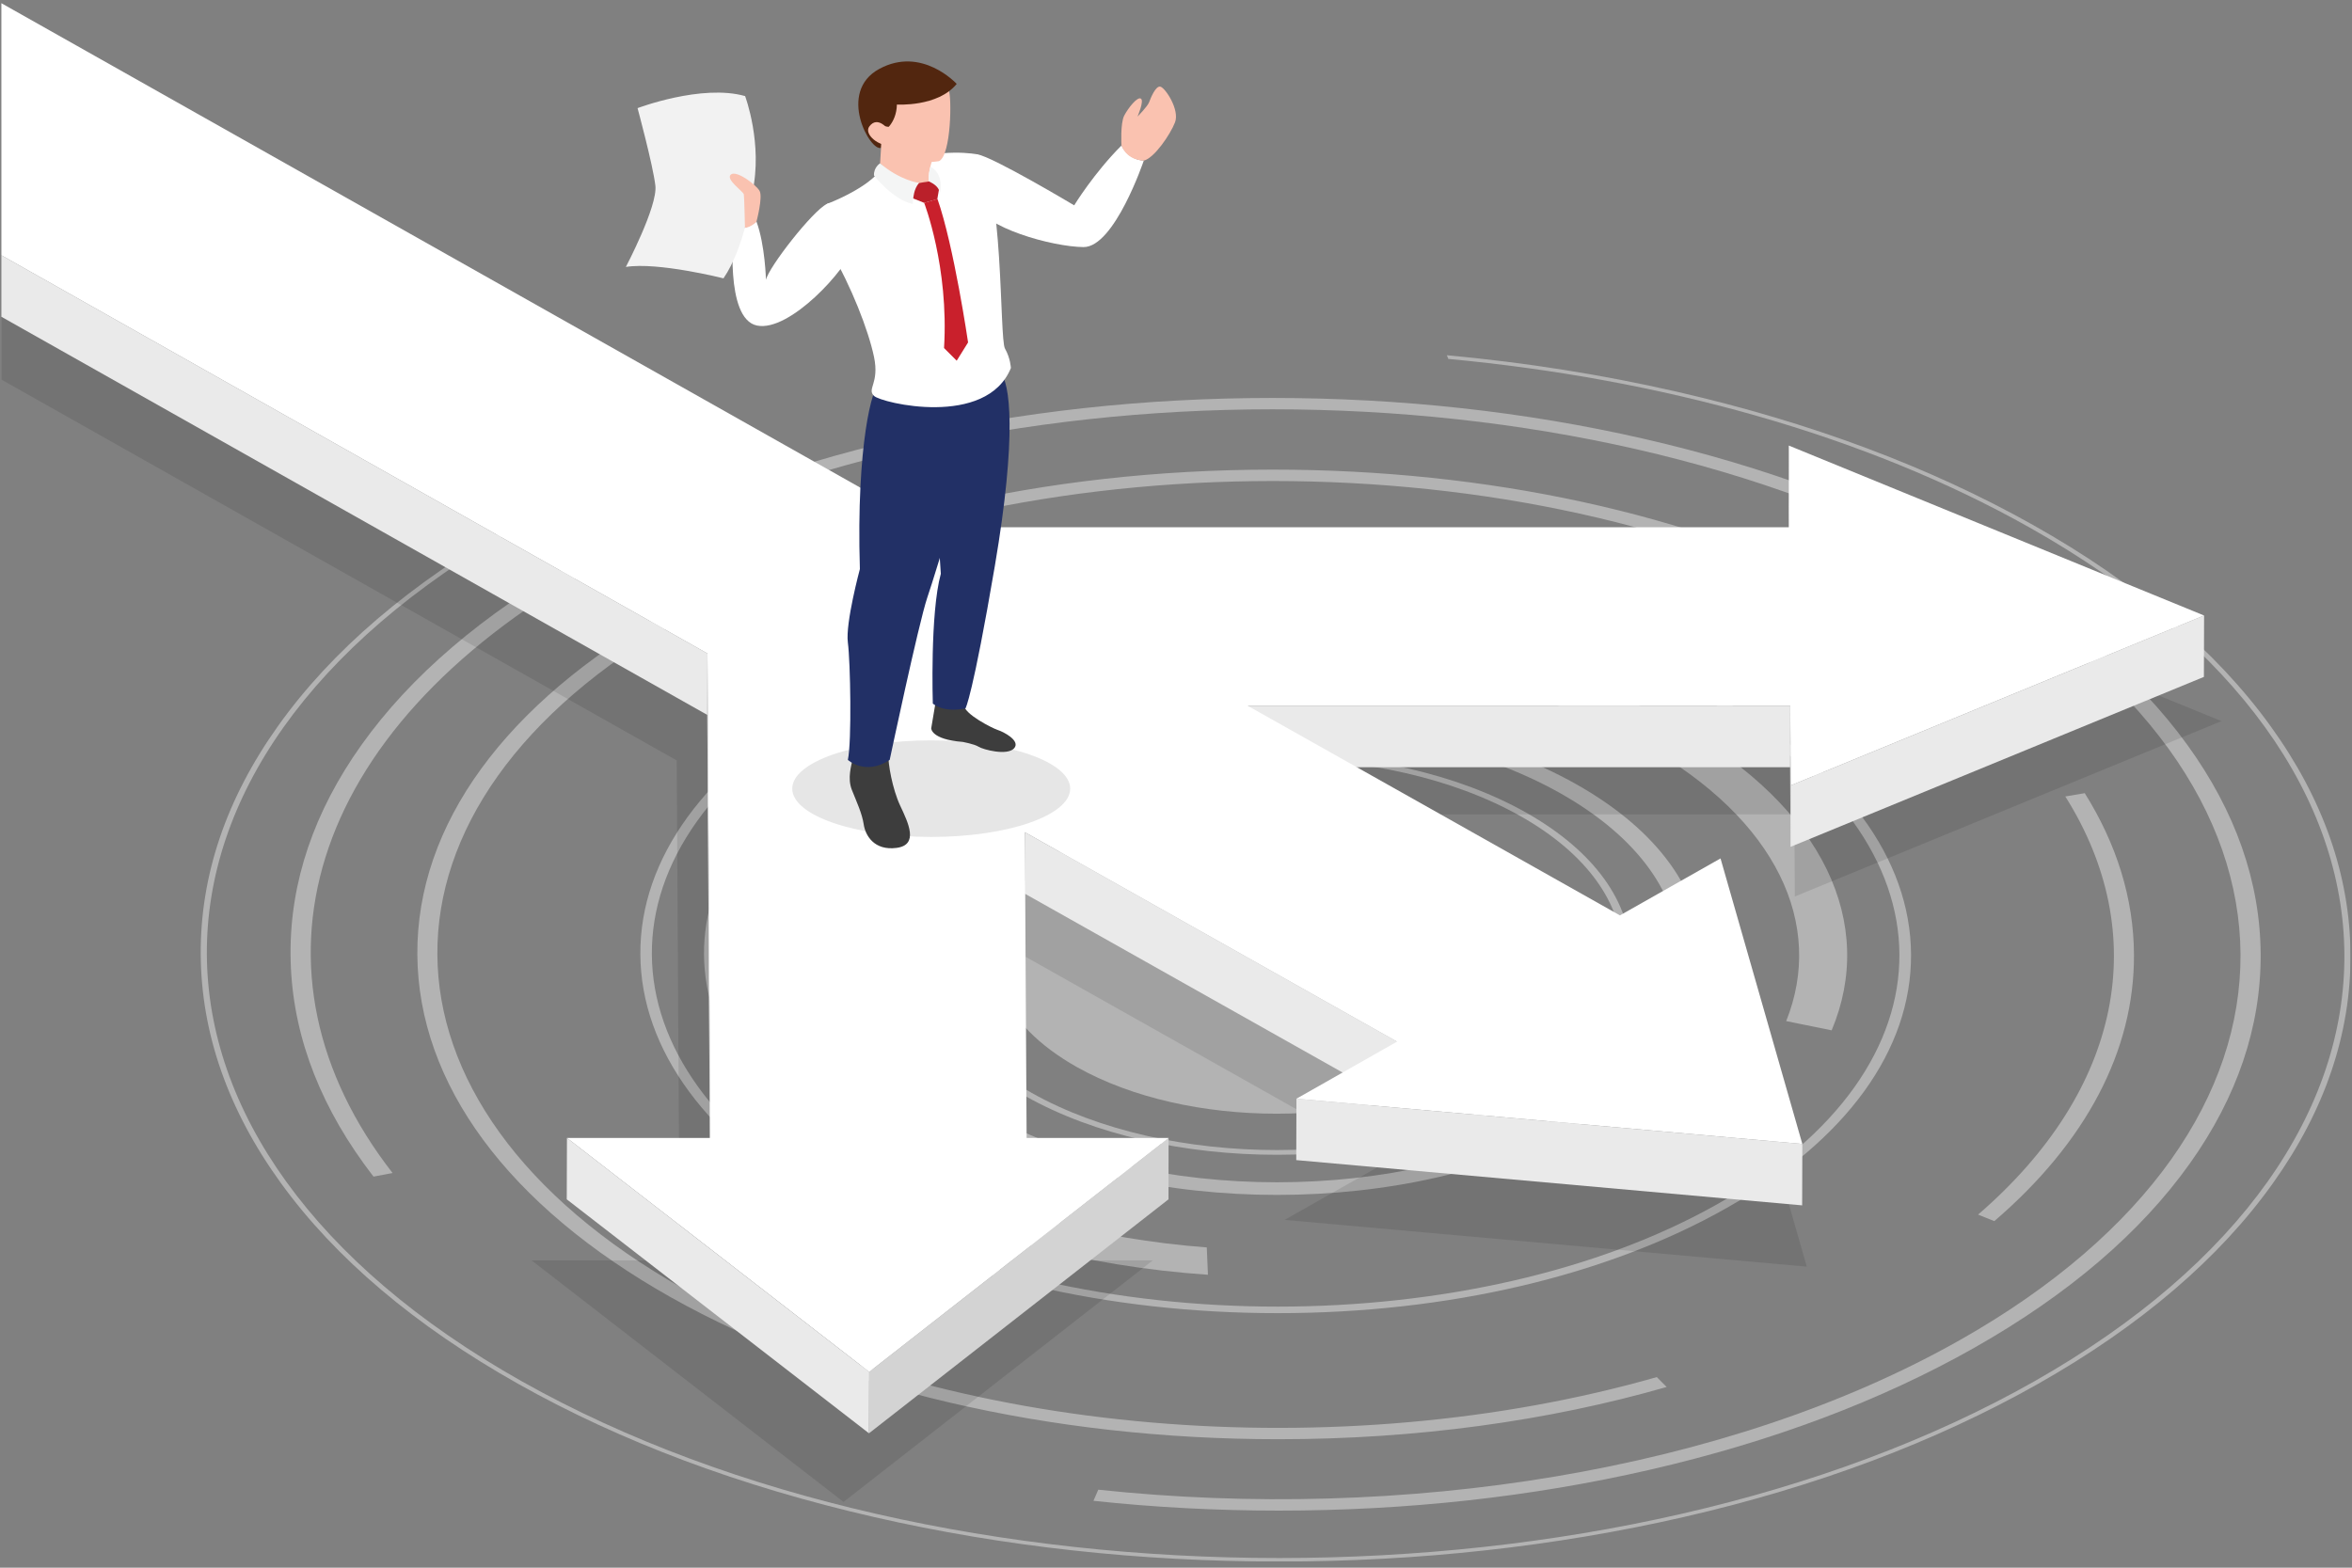 <svg width="186" height="124" viewBox="0 0 186 124" fill="none" xmlns="http://www.w3.org/2000/svg">
<rect x="0" y="0" width="186" height="124" fill="#808080" stroke="none"/>
<g clip-path="url(#clip0_166_1131)">
<g opacity="0.4">
<path d="M116.605 66.579C107.863 61.656 93.745 61.656 85.057 66.579C85.018 66.601 84.973 66.624 84.934 66.646C79.344 69.861 77.439 74.359 79.213 78.454C80.154 80.632 82.135 82.698 85.156 84.399C93.898 89.322 108.024 89.322 116.705 84.399C125.393 79.476 125.339 71.495 116.605 66.579Z" fill="white"/>
<path d="M120.674 64.267C109.692 58.083 91.879 58.083 80.965 64.267C80.675 64.431 80.384 64.602 80.109 64.774L80.667 64.99C80.919 64.834 81.172 64.684 81.439 64.535C92.093 58.501 109.485 58.501 120.208 64.535C130.93 70.577 130.992 80.4 120.338 86.435C109.684 92.477 92.292 92.477 81.57 86.435C77.638 84.219 75.138 81.497 74.074 78.633L73.401 78.655C74.48 81.609 77.042 84.421 81.095 86.703C92.078 92.887 109.898 92.887 120.812 86.703C131.718 80.52 131.657 70.458 120.674 64.267Z" fill="white"/>
<path d="M124.636 62.021C111.451 54.6 90.067 54.6 76.965 62.021C76.43 62.327 75.91 62.641 75.42 62.961L76.904 63.536C77.332 63.267 77.776 62.998 78.235 62.737C90.64 55.704 110.892 55.704 123.382 62.737C135.871 69.771 135.94 81.213 123.535 88.24C111.129 95.274 90.87 95.274 78.388 88.24C73.646 85.57 70.694 82.265 69.539 78.797L67.742 78.864C68.935 82.564 72.063 86.099 77.126 88.948C90.311 96.37 111.695 96.37 124.797 88.948C137.89 81.527 137.821 69.443 124.636 62.021Z" fill="white"/>
<path d="M132.75 57.419C115.06 47.462 86.372 47.462 68.797 57.419C51.221 67.385 51.313 83.586 69.003 93.551C76.445 97.743 85.837 100.167 95.527 100.831L95.435 98.668C86.747 98.011 78.357 95.796 71.672 92.037C55.466 82.914 55.382 68.063 71.481 58.941C87.581 49.819 113.867 49.819 130.066 58.941C140.567 64.856 144.299 73.165 141.255 80.766L144.85 81.497C148.368 73.128 144.33 63.938 132.75 57.419Z" fill="white"/>
<path d="M66.097 95.199C46.793 84.331 46.686 66.646 65.868 55.771C85.049 44.903 116.353 44.903 135.664 55.771C154.968 66.638 155.068 84.324 135.894 95.199C116.712 106.067 85.401 106.067 66.097 95.199ZM136.292 55.42C126.77 50.057 114.135 47.103 100.72 47.103C87.305 47.103 74.701 50.057 65.241 55.42C55.78 60.783 50.595 67.906 50.64 75.485C50.686 83.063 55.948 90.194 65.47 95.557C74.992 100.92 87.627 103.867 101.049 103.867C114.464 103.867 127.068 100.913 136.529 95.557C145.989 90.202 151.175 83.071 151.129 75.485C151.083 67.906 145.814 60.776 136.292 55.42Z" fill="white"/>
<path d="M164.865 62.737L163.328 62.998C170.173 73.874 167.878 86.181 156.429 96.072L157.714 96.587C164.949 90.381 168.804 83.108 168.758 75.492C168.735 71.077 167.396 66.78 164.865 62.737ZM146.311 47.081C133.768 40.659 117.676 37.145 100.659 37.145C82.525 37.145 65.501 41.136 52.728 48.379C39.948 55.621 32.943 65.251 33.004 75.492C33.065 85.734 40.178 95.363 53.042 102.606C65.906 109.849 82.977 113.839 101.103 113.839C111.963 113.839 122.418 112.407 131.802 109.707L131.022 108.924C106.181 116.025 74.961 113.713 54.136 101.987C28.193 87.382 28.055 63.61 53.83 49.005C78.816 34.841 119.137 34.408 145.209 47.715L146.311 47.081Z" fill="white"/>
<path d="M155.787 44.366C148.33 40.167 139.634 36.914 129.959 34.699C120.613 32.558 110.747 31.477 100.628 31.477C90.51 31.477 80.651 32.558 71.336 34.699C61.684 36.914 53.026 40.167 45.615 44.366C38.205 48.566 32.476 53.466 28.583 58.926C24.828 64.2 22.939 69.772 22.977 75.485C23.008 81.199 24.958 86.771 28.774 92.044C29.019 92.387 29.279 92.723 29.539 93.066L31.046 92.783C18.755 76.992 23.964 57.889 46.724 44.985C76.391 28.172 124.819 28.172 154.685 44.985C184.543 61.798 184.704 89.158 155.037 105.97C136.574 116.435 110.854 120.389 86.854 117.83L86.472 118.71C91.275 119.225 96.177 119.486 101.133 119.486C111.252 119.486 121.11 118.404 130.433 116.264C140.085 114.048 148.735 110.796 156.146 106.597C163.557 102.397 169.285 97.497 173.171 92.037C176.926 86.763 178.807 81.191 178.777 75.478C178.746 69.764 176.796 64.192 172.979 58.919C169.033 53.466 163.243 48.566 155.787 44.366Z" fill="white"/>
<path d="M160.788 41.531C152.651 36.952 143.167 33.401 132.605 30.984C126.716 29.634 120.636 28.672 114.418 28.098L114.533 28.389C131.351 29.962 147.496 34.401 160.475 41.71C193.553 60.336 193.729 90.642 160.865 109.267C128.001 127.892 74.357 127.892 41.279 109.267C8.201 90.642 8.033 60.336 40.889 41.71C44.828 39.473 49.072 37.511 53.547 35.81L53.44 35.534C48.843 37.272 44.545 39.279 40.575 41.531C32.484 46.119 26.235 51.459 21.991 57.419C17.891 63.17 15.834 69.249 15.872 75.492C15.91 81.728 18.037 87.807 22.205 93.566C26.518 99.525 32.828 104.866 40.966 109.453C49.111 114.041 58.587 117.584 69.149 120C79.344 122.335 90.112 123.514 101.156 123.514C112.192 123.514 122.953 122.328 133.125 120C143.657 117.584 153.094 114.033 161.186 109.453C169.27 104.874 175.526 99.525 179.763 93.566C183.863 87.815 185.92 81.728 185.882 75.492C185.844 69.257 183.717 63.178 179.549 57.419C175.243 51.459 168.934 46.111 160.788 41.531Z" fill="white"/>
</g>
<g opacity="0.1">
<path d="M140.039 90.261L142.884 100.189L101.592 96.49L109.799 91.835L81.103 75.679L79.42 74.732L79.566 99.697H91.16L66.709 118.8L42.044 99.697H53.746L53.73 96.892L53.692 90.008L53.516 60.149L0.109 30.022V9.443L71.711 49.833H141.821L141.775 43.172L164.796 52.593L175.679 57.039L141.936 70.913L141.898 64.416H113.929H97.615L127.993 81.527L136.2 76.872L140.039 90.261Z" fill="black"/>
</g>
<path d="M141.5 41.703L141.485 46.559L141.446 40.099L141.462 35.244L141.5 41.703Z" fill="white"/>
<path d="M55.948 51.691L55.933 56.547L0.109 25.055V20.191L55.948 51.691Z" fill="#EAEAEA"/>
<path d="M141.577 55.831L141.569 60.686H98.663L98.678 55.831H141.577Z" fill="#EAEAEA"/>
<path d="M174.303 48.685L174.288 53.541L141.6 66.982L141.615 62.126L174.303 48.685Z" fill="#EAEAEA"/>
<path d="M141.615 62.126L141.599 66.982L141.569 60.686L141.576 55.831L141.615 62.126Z" fill="white"/>
<path d="M110.479 82.392L110.464 87.248L81.034 70.681L81.049 65.826L110.479 82.392Z" fill="#EAEAEA"/>
<path d="M56.17 90.008L56.163 94.864L55.933 56.547L55.948 51.691L56.17 90.008Z" fill="white"/>
<path d="M142.532 90.485L142.517 95.341L102.51 91.761L102.525 86.905L142.532 90.485Z" fill="#EAEAEA"/>
<path d="M92.415 90.008L92.407 94.864L68.721 113.37L68.736 108.514L92.415 90.008Z" fill="#D3D3D3"/>
<path d="M141.576 55.831H98.678L113.929 64.416L128.108 72.404L136.062 67.899L142.532 90.485L140.039 90.261L102.525 86.905L110.479 82.392L81.049 65.826L81.103 75.679L81.187 90.008H92.422L80.017 99.697L68.736 108.514L53.73 96.892L44.836 90.008H56.17L55.948 51.691L0.109 20.191V0.253L73.585 41.703H141.5L141.462 35.243L174.303 48.685L164.796 52.593L141.615 62.126L141.576 55.831Z" fill="white"/>
<path d="M68.736 108.514L68.721 113.37L44.82 94.864L44.836 90.008L68.736 108.514Z" fill="#EAEAEA"/>
<path opacity="0.1" d="M73.642 66.2C79.712 66.2 84.632 64.49 84.632 62.38C84.632 60.27 79.712 58.56 73.642 58.56C67.572 58.56 62.652 60.27 62.652 62.38C62.652 64.49 67.572 66.2 73.642 66.2Z" fill="black"/>
<path d="M73.972 55.643L73.642 57.608C73.642 57.608 73.617 58.486 76.127 58.684C76.127 58.684 77.039 58.845 77.394 59.067C77.749 59.29 79.651 59.797 80.196 59.191C80.741 58.585 79.321 57.868 78.915 57.745C78.522 57.621 76.228 56.483 76.228 55.754L73.972 55.643Z" fill="#3D3D3D"/>
<path d="M79.093 29.446C79.878 30.213 80.436 34.416 78.674 44.764C76.912 55.111 76.355 56.026 76.355 56.026C76.355 56.026 74.783 56.434 73.769 55.655C73.769 55.655 73.54 48.522 74.402 45.382C74.402 45.382 73.642 34.231 73.743 31.375L79.093 29.446Z" fill="#223066"/>
<path d="M67.469 59.858C67.317 60.6 67 61.54 67.367 62.479C67.735 63.407 68.178 64.346 68.305 65.212C68.432 66.077 69.129 67.301 70.904 67.066C72.678 66.831 71.829 65.088 71.195 63.74C70.562 62.393 70.219 60.365 70.257 59.698L67.469 59.858Z" fill="#3D3D3D"/>
<path d="M69.484 30.546C69.04 30.398 67.697 35.108 68.001 45.011C68.001 45.011 66.847 49.288 67.05 50.821C67.253 52.354 67.367 58.659 67.05 60.105C67.05 60.105 68.432 61.379 70.359 60.105C70.359 60.105 72.628 49.375 73.325 47.285C74.022 45.196 77.47 34.589 76.621 30.892C76.621 30.892 71.474 31.189 69.484 30.546Z" fill="#223066"/>
<path d="M71.082 12.917L69.383 13.733C69.383 13.733 68.508 14.883 65.403 16.131C65.403 16.131 64.148 17.244 65.72 19.927C67.304 22.609 68.673 26.108 69.117 28.222C69.561 30.336 68.534 30.744 69.117 31.313C69.7 31.881 78.003 33.859 79.942 29.112C79.942 29.112 79.917 28.346 79.473 27.567C79.029 26.8 79.385 14.116 77.306 12.212C77.293 12.212 74.454 11.619 71.082 12.917Z" fill="white"/>
<path d="M65.39 16.131C64.249 16.688 60.763 21.163 60.573 22.14C60.573 22.14 60.51 19.395 59.825 17.528C59.825 17.528 58.9 18.258 58.025 18.097C58.025 18.097 57.277 25.218 59.863 25.75C62.449 26.281 66.987 21.274 67.494 19.519C67.9 18.072 66.518 15.588 65.39 16.131Z" fill="white"/>
<path d="M77.293 12.212C78.472 12.373 84.949 16.242 84.949 16.242C84.949 16.242 86.483 13.72 88.689 11.508C88.689 11.508 89.158 12.62 90.451 12.707C90.451 12.707 88.131 19.568 85.684 19.543C83.238 19.519 77.762 18.023 77.052 16.057C76.342 14.079 76.583 12.113 77.293 12.212Z" fill="white"/>
<path d="M88.688 11.508C88.688 11.508 88.587 9.765 88.904 9.146C89.221 8.541 89.943 7.626 90.222 7.799C90.501 7.972 89.956 9.221 89.956 9.221C89.956 9.221 90.742 8.429 90.869 8.096C90.995 7.762 91.401 6.736 91.781 6.859C92.174 6.983 93.302 8.689 92.922 9.678C92.542 10.655 91.274 12.509 90.45 12.707C90.45 12.695 89.157 12.732 88.688 11.508Z" fill="#FAC2B0"/>
<path d="M59.496 15.229C59.496 15.229 58.925 19.532 57.214 22.016C57.214 22.016 52.029 20.706 49.494 21.114C49.494 21.114 52.029 16.293 51.827 14.673C51.636 13.053 50.419 8.553 50.419 8.553C50.419 8.553 55.503 6.625 58.925 7.601C58.925 7.601 60.345 11.384 59.496 15.229Z" fill="#F2F2F2"/>
<path d="M70.714 5.895C73.604 5.475 74.77 6.588 75.024 7.119C75.277 7.638 75.227 12.274 74.263 12.744C74.263 12.744 69.954 13.56 69.459 9.987C68.965 6.415 70.714 5.895 70.714 5.895Z" fill="#FAC2B0"/>
<path d="M69.865 10.407C69.865 10.407 70.891 9.802 70.929 8.269C70.929 8.269 74.162 8.479 75.657 6.637C75.657 6.637 72.907 3.62 69.535 5.45C66.163 7.28 68.838 12.027 69.674 11.693L69.865 10.407Z" fill="#52260F"/>
<path d="M69.599 12.917L69.675 11.693L69.725 9.95L74.454 10.704C74.454 10.704 73.237 13.473 73.465 14.351C73.465 14.351 71.538 15.105 69.599 12.917Z" fill="#FAC2B0"/>
<path d="M69.598 12.917C69.598 12.917 69.079 13.239 69.117 13.882C69.117 13.882 70.625 15.822 72.184 16.131C72.184 16.131 72.21 14.957 72.666 14.463C72.679 14.475 71.183 14.277 69.598 12.917Z" fill="#F4F5F5"/>
<path d="M73.465 14.351C73.465 14.351 74.213 14.735 74.352 15.229C74.352 15.229 74.682 13.77 73.579 13.177C73.579 13.165 73.389 13.845 73.465 14.351Z" fill="#F4F5F5"/>
<path d="M72.679 14.475L73.465 14.351C73.465 14.351 74.073 14.598 74.251 15.019L74.124 15.748L73.085 16.045L72.223 15.699C72.223 15.699 72.261 14.932 72.679 14.475Z" fill="#BA202A"/>
<path d="M73.084 16.045C73.084 16.045 75.049 21.101 74.656 27.53L75.657 28.531L76.557 27.085C76.557 27.085 75.442 19.469 74.136 15.736L73.084 16.045Z" fill="#C9202C"/>
<path d="M70.295 10.309C70.295 10.309 69.433 9.085 68.749 9.999C68.28 10.617 69.56 11.668 70.524 11.471L70.295 10.309Z" fill="#FAC2B0"/>
<path d="M59.825 17.529C59.825 17.529 60.345 15.575 60.066 15.093C59.787 14.611 58.241 13.436 57.797 13.807C57.353 14.191 58.786 15.143 58.824 15.377C58.862 15.625 58.913 18.011 58.913 18.011C58.913 18.011 59.331 18.023 59.825 17.529Z" fill="#FAC2B0"/>
</g>
<defs>
<clipPath id="clip0_166_1131">
<rect width="185.78" height="123.253" fill="white" transform="translate(0.109 0.253)"/>
</clipPath>
</defs>
</svg>

